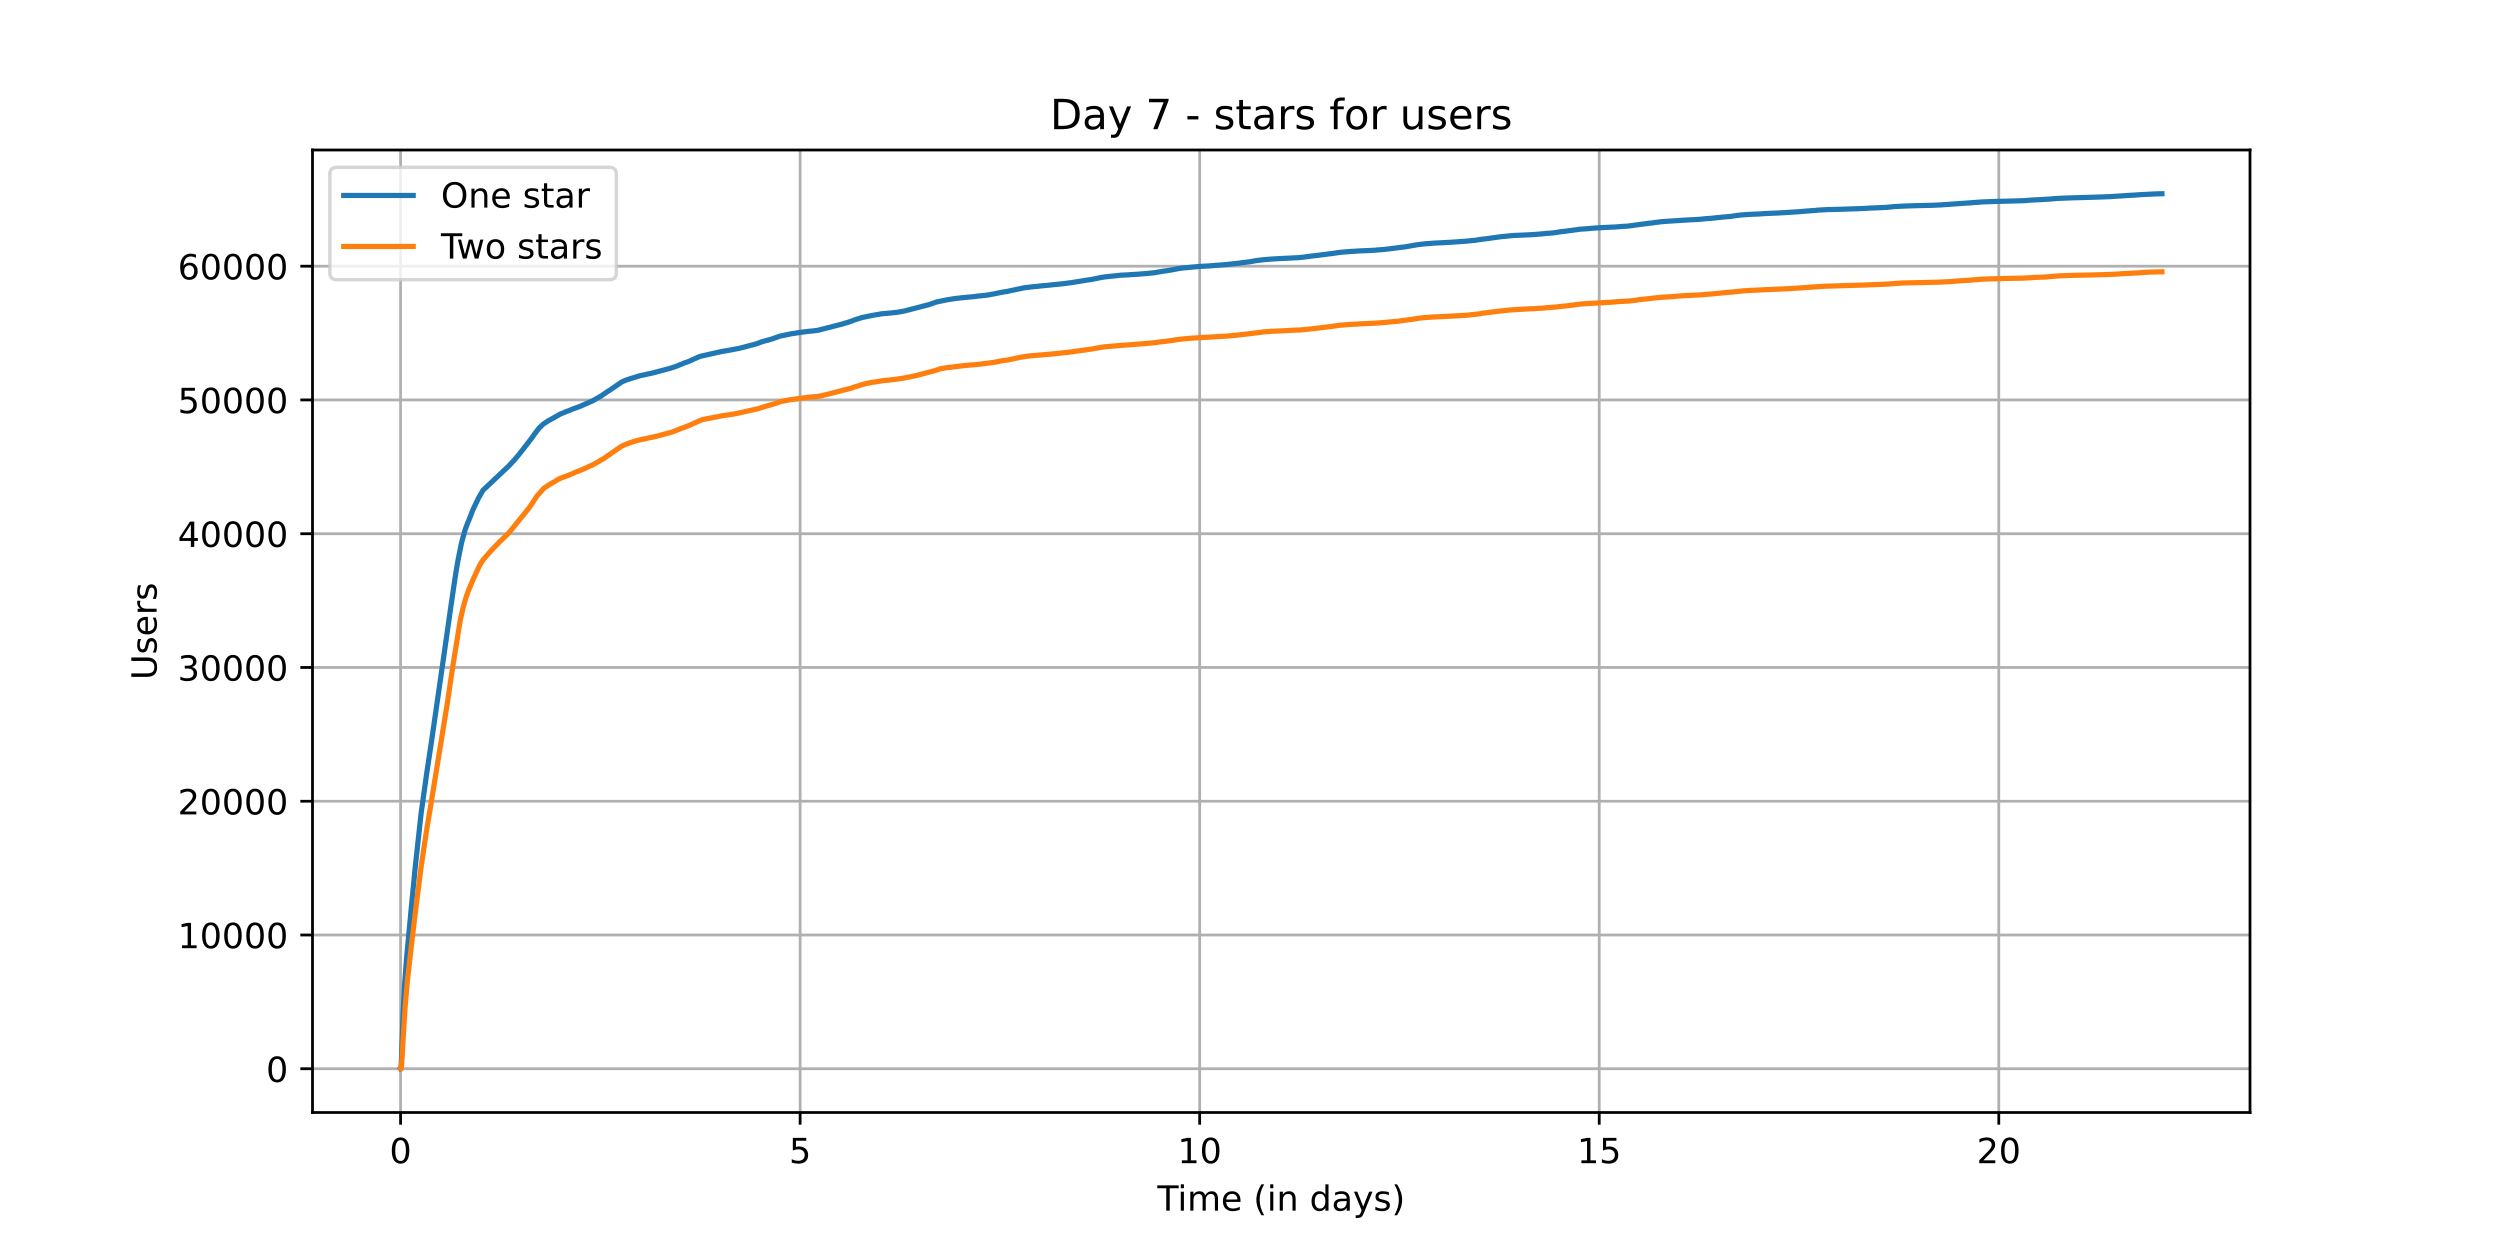 <?xml version="1.0" encoding="utf-8" standalone="no"?>
<!DOCTYPE svg PUBLIC "-//W3C//DTD SVG 1.1//EN"
  "http://www.w3.org/Graphics/SVG/1.1/DTD/svg11.dtd">
<!-- Created with matplotlib (https://matplotlib.org/) -->
<svg height="360pt" version="1.1" viewBox="0 0 720 360" width="720pt" xmlns="http://www.w3.org/2000/svg" xmlns:xlink="http://www.w3.org/1999/xlink">
 <defs>
  <style type="text/css">*{stroke-linecap:butt;stroke-linejoin:round;}</style>
 </defs>
 <g id="figure_1">
  <g id="patch_1">
   <path d="M 0 360 
L 720 360 
L 720 0 
L 0 0 
z
" style="fill:#ffffff;"/>
  </g>
  <g id="axes_1">
   <g id="patch_2">
    <path d="M 90 320.4 
L 648 320.4 
L 648 43.2 
L 90 43.2 
z
" style="fill:#ffffff;"/>
   </g>
   <g id="matplotlib.axis_1">
    <g id="xtick_1">
     <g id="line2d_1">
      <path clip-path="url(#p47fe5b841e)" d="M 115.364 320.4 
L 115.364 43.2 
" style="fill:none;stroke:#b0b0b0;stroke-linecap:square;stroke-width:0.8;"/>
     </g>
     <g id="line2d_2">
      <defs>
       <path d="M 0 0 
L 0 3.5 
" id="maf4587caef" style="stroke:#000000;stroke-width:0.8;"/>
      </defs>
      <g>
       <use style="stroke:#000000;stroke-width:0.8;" x="115.364" xlink:href="#maf4587caef" y="320.4"/>
      </g>
     </g>
     <g id="text_1">
      <!-- 0 -->
      <g transform="translate(112.182 334.998)scale(0.1 -0.1)">
       <defs>
        <path d="M 31.781 66.406 
Q 24.172 66.406 20.328 58.906 
Q 16.5 51.422 16.5 36.375 
Q 16.5 21.391 20.328 13.891 
Q 24.172 6.391 31.781 6.391 
Q 39.453 6.391 43.281 13.891 
Q 47.125 21.391 47.125 36.375 
Q 47.125 51.422 43.281 58.906 
Q 39.453 66.406 31.781 66.406 
z
M 31.781 74.219 
Q 44.047 74.219 50.516 64.516 
Q 56.984 54.828 56.984 36.375 
Q 56.984 17.969 50.516 8.266 
Q 44.047 -1.422 31.781 -1.422 
Q 19.531 -1.422 13.062 8.266 
Q 6.594 17.969 6.594 36.375 
Q 6.594 54.828 13.062 64.516 
Q 19.531 74.219 31.781 74.219 
z
" id="DejaVuSans-48"/>
       </defs>
       <use xlink:href="#DejaVuSans-48"/>
      </g>
     </g>
    </g>
    <g id="xtick_2">
     <g id="line2d_3">
      <path clip-path="url(#p47fe5b841e)" d="M 230.435 320.4 
L 230.435 43.2 
" style="fill:none;stroke:#b0b0b0;stroke-linecap:square;stroke-width:0.8;"/>
     </g>
     <g id="line2d_4">
      <g>
       <use style="stroke:#000000;stroke-width:0.8;" x="230.435" xlink:href="#maf4587caef" y="320.4"/>
      </g>
     </g>
     <g id="text_2">
      <!-- 5 -->
      <g transform="translate(227.254 334.998)scale(0.1 -0.1)">
       <defs>
        <path d="M 10.797 72.906 
L 49.516 72.906 
L 49.516 64.594 
L 19.828 64.594 
L 19.828 46.734 
Q 21.969 47.469 24.109 47.828 
Q 26.266 48.188 28.422 48.188 
Q 40.625 48.188 47.75 41.5 
Q 54.891 34.812 54.891 23.391 
Q 54.891 11.625 47.562 5.094 
Q 40.234 -1.422 26.906 -1.422 
Q 22.312 -1.422 17.547 -0.641 
Q 12.797 0.141 7.719 1.703 
L 7.719 11.625 
Q 12.109 9.234 16.797 8.062 
Q 21.484 6.891 26.703 6.891 
Q 35.156 6.891 40.078 11.328 
Q 45.016 15.766 45.016 23.391 
Q 45.016 31 40.078 35.438 
Q 35.156 39.891 26.703 39.891 
Q 22.75 39.891 18.812 39.016 
Q 14.891 38.141 10.797 36.281 
z
" id="DejaVuSans-53"/>
       </defs>
       <use xlink:href="#DejaVuSans-53"/>
      </g>
     </g>
    </g>
    <g id="xtick_3">
     <g id="line2d_5">
      <path clip-path="url(#p47fe5b841e)" d="M 345.506 320.4 
L 345.506 43.2 
" style="fill:none;stroke:#b0b0b0;stroke-linecap:square;stroke-width:0.8;"/>
     </g>
     <g id="line2d_6">
      <g>
       <use style="stroke:#000000;stroke-width:0.8;" x="345.506" xlink:href="#maf4587caef" y="320.4"/>
      </g>
     </g>
     <g id="text_3">
      <!-- 10 -->
      <g transform="translate(339.144 334.998)scale(0.1 -0.1)">
       <defs>
        <path d="M 12.406 8.297 
L 28.516 8.297 
L 28.516 63.922 
L 10.984 60.406 
L 10.984 69.391 
L 28.422 72.906 
L 38.281 72.906 
L 38.281 8.297 
L 54.391 8.297 
L 54.391 0 
L 12.406 0 
z
" id="DejaVuSans-49"/>
       </defs>
       <use xlink:href="#DejaVuSans-49"/>
       <use x="63.623" xlink:href="#DejaVuSans-48"/>
      </g>
     </g>
    </g>
    <g id="xtick_4">
     <g id="line2d_7">
      <path clip-path="url(#p47fe5b841e)" d="M 460.578 320.4 
L 460.578 43.2 
" style="fill:none;stroke:#b0b0b0;stroke-linecap:square;stroke-width:0.8;"/>
     </g>
     <g id="line2d_8">
      <g>
       <use style="stroke:#000000;stroke-width:0.8;" x="460.578" xlink:href="#maf4587caef" y="320.4"/>
      </g>
     </g>
     <g id="text_4">
      <!-- 15 -->
      <g transform="translate(454.215 334.998)scale(0.1 -0.1)">
       <use xlink:href="#DejaVuSans-49"/>
       <use x="63.623" xlink:href="#DejaVuSans-53"/>
      </g>
     </g>
    </g>
    <g id="xtick_5">
     <g id="line2d_9">
      <path clip-path="url(#p47fe5b841e)" d="M 575.649 320.4 
L 575.649 43.2 
" style="fill:none;stroke:#b0b0b0;stroke-linecap:square;stroke-width:0.8;"/>
     </g>
     <g id="line2d_10">
      <g>
       <use style="stroke:#000000;stroke-width:0.8;" x="575.649" xlink:href="#maf4587caef" y="320.4"/>
      </g>
     </g>
     <g id="text_5">
      <!-- 20 -->
      <g transform="translate(569.286 334.998)scale(0.1 -0.1)">
       <defs>
        <path d="M 19.188 8.297 
L 53.609 8.297 
L 53.609 0 
L 7.328 0 
L 7.328 8.297 
Q 12.938 14.109 22.625 23.891 
Q 32.328 33.688 34.812 36.531 
Q 39.547 41.844 41.422 45.531 
Q 43.312 49.219 43.312 52.781 
Q 43.312 58.594 39.234 62.25 
Q 35.156 65.922 28.609 65.922 
Q 23.969 65.922 18.812 64.312 
Q 13.672 62.703 7.812 59.422 
L 7.812 69.391 
Q 13.766 71.781 18.938 73 
Q 24.125 74.219 28.422 74.219 
Q 39.75 74.219 46.484 68.547 
Q 53.219 62.891 53.219 53.422 
Q 53.219 48.922 51.531 44.891 
Q 49.859 40.875 45.406 35.406 
Q 44.188 33.984 37.641 27.219 
Q 31.109 20.453 19.188 8.297 
z
" id="DejaVuSans-50"/>
       </defs>
       <use xlink:href="#DejaVuSans-50"/>
       <use x="63.623" xlink:href="#DejaVuSans-48"/>
      </g>
     </g>
    </g>
    <g id="text_6">
     <!-- Time (in days) -->
     <g transform="translate(333.327 348.677)scale(0.1 -0.1)">
      <defs>
       <path d="M -0.297 72.906 
L 61.375 72.906 
L 61.375 64.594 
L 35.5 64.594 
L 35.5 0 
L 25.594 0 
L 25.594 64.594 
L -0.297 64.594 
z
" id="DejaVuSans-84"/>
       <path d="M 9.422 54.688 
L 18.406 54.688 
L 18.406 0 
L 9.422 0 
z
M 9.422 75.984 
L 18.406 75.984 
L 18.406 64.594 
L 9.422 64.594 
z
" id="DejaVuSans-105"/>
       <path d="M 52 44.188 
Q 55.375 50.25 60.062 53.125 
Q 64.75 56 71.094 56 
Q 79.641 56 84.281 50.016 
Q 88.922 44.047 88.922 33.016 
L 88.922 0 
L 79.891 0 
L 79.891 32.719 
Q 79.891 40.578 77.094 44.375 
Q 74.312 48.188 68.609 48.188 
Q 61.625 48.188 57.562 43.547 
Q 53.516 38.922 53.516 30.906 
L 53.516 0 
L 44.484 0 
L 44.484 32.719 
Q 44.484 40.625 41.703 44.406 
Q 38.922 48.188 33.109 48.188 
Q 26.219 48.188 22.156 43.531 
Q 18.109 38.875 18.109 30.906 
L 18.109 0 
L 9.078 0 
L 9.078 54.688 
L 18.109 54.688 
L 18.109 46.188 
Q 21.188 51.219 25.484 53.609 
Q 29.781 56 35.688 56 
Q 41.656 56 45.828 52.969 
Q 50 49.953 52 44.188 
z
" id="DejaVuSans-109"/>
       <path d="M 56.203 29.594 
L 56.203 25.203 
L 14.891 25.203 
Q 15.484 15.922 20.484 11.062 
Q 25.484 6.203 34.422 6.203 
Q 39.594 6.203 44.453 7.469 
Q 49.312 8.734 54.109 11.281 
L 54.109 2.781 
Q 49.266 0.734 44.188 -0.344 
Q 39.109 -1.422 33.891 -1.422 
Q 20.797 -1.422 13.156 6.188 
Q 5.516 13.812 5.516 26.812 
Q 5.516 40.234 12.766 48.109 
Q 20.016 56 32.328 56 
Q 43.359 56 49.781 48.891 
Q 56.203 41.797 56.203 29.594 
z
M 47.219 32.234 
Q 47.125 39.594 43.094 43.984 
Q 39.062 48.391 32.422 48.391 
Q 24.906 48.391 20.391 44.141 
Q 15.875 39.891 15.188 32.172 
z
" id="DejaVuSans-101"/>
       <path id="DejaVuSans-32"/>
       <path d="M 31 75.875 
Q 24.469 64.656 21.281 53.656 
Q 18.109 42.672 18.109 31.391 
Q 18.109 20.125 21.312 9.062 
Q 24.516 -2 31 -13.188 
L 23.188 -13.188 
Q 15.875 -1.703 12.234 9.375 
Q 8.594 20.453 8.594 31.391 
Q 8.594 42.281 12.203 53.312 
Q 15.828 64.359 23.188 75.875 
z
" id="DejaVuSans-40"/>
       <path d="M 54.891 33.016 
L 54.891 0 
L 45.906 0 
L 45.906 32.719 
Q 45.906 40.484 42.875 44.328 
Q 39.844 48.188 33.797 48.188 
Q 26.516 48.188 22.312 43.547 
Q 18.109 38.922 18.109 30.906 
L 18.109 0 
L 9.078 0 
L 9.078 54.688 
L 18.109 54.688 
L 18.109 46.188 
Q 21.344 51.125 25.703 53.562 
Q 30.078 56 35.797 56 
Q 45.219 56 50.047 50.172 
Q 54.891 44.344 54.891 33.016 
z
" id="DejaVuSans-110"/>
       <path d="M 45.406 46.391 
L 45.406 75.984 
L 54.391 75.984 
L 54.391 0 
L 45.406 0 
L 45.406 8.203 
Q 42.578 3.328 38.25 0.953 
Q 33.938 -1.422 27.875 -1.422 
Q 17.969 -1.422 11.734 6.484 
Q 5.516 14.406 5.516 27.297 
Q 5.516 40.188 11.734 48.094 
Q 17.969 56 27.875 56 
Q 33.938 56 38.25 53.625 
Q 42.578 51.266 45.406 46.391 
z
M 14.797 27.297 
Q 14.797 17.391 18.875 11.75 
Q 22.953 6.109 30.078 6.109 
Q 37.203 6.109 41.297 11.75 
Q 45.406 17.391 45.406 27.297 
Q 45.406 37.203 41.297 42.844 
Q 37.203 48.484 30.078 48.484 
Q 22.953 48.484 18.875 42.844 
Q 14.797 37.203 14.797 27.297 
z
" id="DejaVuSans-100"/>
       <path d="M 34.281 27.484 
Q 23.391 27.484 19.188 25 
Q 14.984 22.516 14.984 16.5 
Q 14.984 11.719 18.141 8.906 
Q 21.297 6.109 26.703 6.109 
Q 34.188 6.109 38.703 11.406 
Q 43.219 16.703 43.219 25.484 
L 43.219 27.484 
z
M 52.203 31.203 
L 52.203 0 
L 43.219 0 
L 43.219 8.297 
Q 40.141 3.328 35.547 0.953 
Q 30.953 -1.422 24.312 -1.422 
Q 15.922 -1.422 10.953 3.297 
Q 6 8.016 6 15.922 
Q 6 25.141 12.172 29.828 
Q 18.359 34.516 30.609 34.516 
L 43.219 34.516 
L 43.219 35.406 
Q 43.219 41.609 39.141 45 
Q 35.062 48.391 27.688 48.391 
Q 23 48.391 18.547 47.266 
Q 14.109 46.141 10.016 43.891 
L 10.016 52.203 
Q 14.938 54.109 19.578 55.047 
Q 24.219 56 28.609 56 
Q 40.484 56 46.344 49.844 
Q 52.203 43.703 52.203 31.203 
z
" id="DejaVuSans-97"/>
       <path d="M 32.172 -5.078 
Q 28.375 -14.844 24.75 -17.812 
Q 21.141 -20.797 15.094 -20.797 
L 7.906 -20.797 
L 7.906 -13.281 
L 13.188 -13.281 
Q 16.891 -13.281 18.938 -11.516 
Q 21 -9.766 23.484 -3.219 
L 25.094 0.875 
L 2.984 54.688 
L 12.5 54.688 
L 29.594 11.922 
L 46.688 54.688 
L 56.203 54.688 
z
" id="DejaVuSans-121"/>
       <path d="M 44.281 53.078 
L 44.281 44.578 
Q 40.484 46.531 36.375 47.5 
Q 32.281 48.484 27.875 48.484 
Q 21.188 48.484 17.844 46.438 
Q 14.5 44.391 14.5 40.281 
Q 14.5 37.156 16.891 35.375 
Q 19.281 33.594 26.516 31.984 
L 29.594 31.297 
Q 39.156 29.25 43.188 25.516 
Q 47.219 21.781 47.219 15.094 
Q 47.219 7.469 41.188 3.016 
Q 35.156 -1.422 24.609 -1.422 
Q 20.219 -1.422 15.453 -0.562 
Q 10.688 0.297 5.422 2 
L 5.422 11.281 
Q 10.406 8.688 15.234 7.391 
Q 20.062 6.109 24.812 6.109 
Q 31.156 6.109 34.562 8.281 
Q 37.984 10.453 37.984 14.406 
Q 37.984 18.062 35.516 20.016 
Q 33.062 21.969 24.703 23.781 
L 21.578 24.516 
Q 13.234 26.266 9.516 29.906 
Q 5.812 33.547 5.812 39.891 
Q 5.812 47.609 11.281 51.797 
Q 16.75 56 26.812 56 
Q 31.781 56 36.172 55.266 
Q 40.578 54.547 44.281 53.078 
z
" id="DejaVuSans-115"/>
       <path d="M 8.016 75.875 
L 15.828 75.875 
Q 23.141 64.359 26.781 53.312 
Q 30.422 42.281 30.422 31.391 
Q 30.422 20.453 26.781 9.375 
Q 23.141 -1.703 15.828 -13.188 
L 8.016 -13.188 
Q 14.5 -2 17.703 9.062 
Q 20.906 20.125 20.906 31.391 
Q 20.906 42.672 17.703 53.656 
Q 14.5 64.656 8.016 75.875 
z
" id="DejaVuSans-41"/>
      </defs>
      <use xlink:href="#DejaVuSans-84"/>
      <use x="57.959" xlink:href="#DejaVuSans-105"/>
      <use x="85.742" xlink:href="#DejaVuSans-109"/>
      <use x="183.154" xlink:href="#DejaVuSans-101"/>
      <use x="244.678" xlink:href="#DejaVuSans-32"/>
      <use x="276.465" xlink:href="#DejaVuSans-40"/>
      <use x="315.479" xlink:href="#DejaVuSans-105"/>
      <use x="343.262" xlink:href="#DejaVuSans-110"/>
      <use x="406.641" xlink:href="#DejaVuSans-32"/>
      <use x="438.428" xlink:href="#DejaVuSans-100"/>
      <use x="501.904" xlink:href="#DejaVuSans-97"/>
      <use x="563.184" xlink:href="#DejaVuSans-121"/>
      <use x="622.363" xlink:href="#DejaVuSans-115"/>
      <use x="674.463" xlink:href="#DejaVuSans-41"/>
     </g>
    </g>
   </g>
   <g id="matplotlib.axis_2">
    <g id="ytick_1">
     <g id="line2d_11">
      <path clip-path="url(#p47fe5b841e)" d="M 90 307.8 
L 648 307.8 
" style="fill:none;stroke:#b0b0b0;stroke-linecap:square;stroke-width:0.8;"/>
     </g>
     <g id="line2d_12">
      <defs>
       <path d="M 0 0 
L -3.5 0 
" id="m45798691d4" style="stroke:#000000;stroke-width:0.8;"/>
      </defs>
      <g>
       <use style="stroke:#000000;stroke-width:0.8;" x="90" xlink:href="#m45798691d4" y="307.8"/>
      </g>
     </g>
     <g id="text_7">
      <!-- 0 -->
      <g transform="translate(76.638 311.599)scale(0.1 -0.1)">
       <use xlink:href="#DejaVuSans-48"/>
      </g>
     </g>
    </g>
    <g id="ytick_2">
     <g id="line2d_13">
      <path clip-path="url(#p47fe5b841e)" d="M 90 269.277 
L 648 269.277 
" style="fill:none;stroke:#b0b0b0;stroke-linecap:square;stroke-width:0.8;"/>
     </g>
     <g id="line2d_14">
      <g>
       <use style="stroke:#000000;stroke-width:0.8;" x="90" xlink:href="#m45798691d4" y="269.277"/>
      </g>
     </g>
     <g id="text_8">
      <!-- 10000 -->
      <g transform="translate(51.188 273.077)scale(0.1 -0.1)">
       <use xlink:href="#DejaVuSans-49"/>
       <use x="63.623" xlink:href="#DejaVuSans-48"/>
       <use x="127.246" xlink:href="#DejaVuSans-48"/>
       <use x="190.869" xlink:href="#DejaVuSans-48"/>
       <use x="254.492" xlink:href="#DejaVuSans-48"/>
      </g>
     </g>
    </g>
    <g id="ytick_3">
     <g id="line2d_15">
      <path clip-path="url(#p47fe5b841e)" d="M 90 230.755 
L 648 230.755 
" style="fill:none;stroke:#b0b0b0;stroke-linecap:square;stroke-width:0.8;"/>
     </g>
     <g id="line2d_16">
      <g>
       <use style="stroke:#000000;stroke-width:0.8;" x="90" xlink:href="#m45798691d4" y="230.755"/>
      </g>
     </g>
     <g id="text_9">
      <!-- 20000 -->
      <g transform="translate(51.188 234.554)scale(0.1 -0.1)">
       <use xlink:href="#DejaVuSans-50"/>
       <use x="63.623" xlink:href="#DejaVuSans-48"/>
       <use x="127.246" xlink:href="#DejaVuSans-48"/>
       <use x="190.869" xlink:href="#DejaVuSans-48"/>
       <use x="254.492" xlink:href="#DejaVuSans-48"/>
      </g>
     </g>
    </g>
    <g id="ytick_4">
     <g id="line2d_17">
      <path clip-path="url(#p47fe5b841e)" d="M 90 192.232 
L 648 192.232 
" style="fill:none;stroke:#b0b0b0;stroke-linecap:square;stroke-width:0.8;"/>
     </g>
     <g id="line2d_18">
      <g>
       <use style="stroke:#000000;stroke-width:0.8;" x="90" xlink:href="#m45798691d4" y="192.232"/>
      </g>
     </g>
     <g id="text_10">
      <!-- 30000 -->
      <g transform="translate(51.188 196.031)scale(0.1 -0.1)">
       <defs>
        <path d="M 40.578 39.312 
Q 47.656 37.797 51.625 33 
Q 55.609 28.219 55.609 21.188 
Q 55.609 10.406 48.188 4.484 
Q 40.766 -1.422 27.094 -1.422 
Q 22.516 -1.422 17.656 -0.516 
Q 12.797 0.391 7.625 2.203 
L 7.625 11.719 
Q 11.719 9.328 16.594 8.109 
Q 21.484 6.891 26.812 6.891 
Q 36.078 6.891 40.938 10.547 
Q 45.797 14.203 45.797 21.188 
Q 45.797 27.641 41.281 31.266 
Q 36.766 34.906 28.719 34.906 
L 20.219 34.906 
L 20.219 43.016 
L 29.109 43.016 
Q 36.375 43.016 40.234 45.922 
Q 44.094 48.828 44.094 54.297 
Q 44.094 59.906 40.109 62.906 
Q 36.141 65.922 28.719 65.922 
Q 24.656 65.922 20.016 65.031 
Q 15.375 64.156 9.812 62.312 
L 9.812 71.094 
Q 15.438 72.656 20.344 73.438 
Q 25.25 74.219 29.594 74.219 
Q 40.828 74.219 47.359 69.109 
Q 53.906 64.016 53.906 55.328 
Q 53.906 49.266 50.438 45.094 
Q 46.969 40.922 40.578 39.312 
z
" id="DejaVuSans-51"/>
       </defs>
       <use xlink:href="#DejaVuSans-51"/>
       <use x="63.623" xlink:href="#DejaVuSans-48"/>
       <use x="127.246" xlink:href="#DejaVuSans-48"/>
       <use x="190.869" xlink:href="#DejaVuSans-48"/>
       <use x="254.492" xlink:href="#DejaVuSans-48"/>
      </g>
     </g>
    </g>
    <g id="ytick_5">
     <g id="line2d_19">
      <path clip-path="url(#p47fe5b841e)" d="M 90 153.709 
L 648 153.709 
" style="fill:none;stroke:#b0b0b0;stroke-linecap:square;stroke-width:0.8;"/>
     </g>
     <g id="line2d_20">
      <g>
       <use style="stroke:#000000;stroke-width:0.8;" x="90" xlink:href="#m45798691d4" y="153.709"/>
      </g>
     </g>
     <g id="text_11">
      <!-- 40000 -->
      <g transform="translate(51.188 157.508)scale(0.1 -0.1)">
       <defs>
        <path d="M 37.797 64.312 
L 12.891 25.391 
L 37.797 25.391 
z
M 35.203 72.906 
L 47.609 72.906 
L 47.609 25.391 
L 58.016 25.391 
L 58.016 17.188 
L 47.609 17.188 
L 47.609 0 
L 37.797 0 
L 37.797 17.188 
L 4.891 17.188 
L 4.891 26.703 
z
" id="DejaVuSans-52"/>
       </defs>
       <use xlink:href="#DejaVuSans-52"/>
       <use x="63.623" xlink:href="#DejaVuSans-48"/>
       <use x="127.246" xlink:href="#DejaVuSans-48"/>
       <use x="190.869" xlink:href="#DejaVuSans-48"/>
       <use x="254.492" xlink:href="#DejaVuSans-48"/>
      </g>
     </g>
    </g>
    <g id="ytick_6">
     <g id="line2d_21">
      <path clip-path="url(#p47fe5b841e)" d="M 90 115.187 
L 648 115.187 
" style="fill:none;stroke:#b0b0b0;stroke-linecap:square;stroke-width:0.8;"/>
     </g>
     <g id="line2d_22">
      <g>
       <use style="stroke:#000000;stroke-width:0.8;" x="90" xlink:href="#m45798691d4" y="115.187"/>
      </g>
     </g>
     <g id="text_12">
      <!-- 50000 -->
      <g transform="translate(51.188 118.986)scale(0.1 -0.1)">
       <use xlink:href="#DejaVuSans-53"/>
       <use x="63.623" xlink:href="#DejaVuSans-48"/>
       <use x="127.246" xlink:href="#DejaVuSans-48"/>
       <use x="190.869" xlink:href="#DejaVuSans-48"/>
       <use x="254.492" xlink:href="#DejaVuSans-48"/>
      </g>
     </g>
    </g>
    <g id="ytick_7">
     <g id="line2d_23">
      <path clip-path="url(#p47fe5b841e)" d="M 90 76.664 
L 648 76.664 
" style="fill:none;stroke:#b0b0b0;stroke-linecap:square;stroke-width:0.8;"/>
     </g>
     <g id="line2d_24">
      <g>
       <use style="stroke:#000000;stroke-width:0.8;" x="90" xlink:href="#m45798691d4" y="76.664"/>
      </g>
     </g>
     <g id="text_13">
      <!-- 60000 -->
      <g transform="translate(51.188 80.463)scale(0.1 -0.1)">
       <defs>
        <path d="M 33.016 40.375 
Q 26.375 40.375 22.484 35.828 
Q 18.609 31.297 18.609 23.391 
Q 18.609 15.531 22.484 10.953 
Q 26.375 6.391 33.016 6.391 
Q 39.656 6.391 43.531 10.953 
Q 47.406 15.531 47.406 23.391 
Q 47.406 31.297 43.531 35.828 
Q 39.656 40.375 33.016 40.375 
z
M 52.594 71.297 
L 52.594 62.312 
Q 48.875 64.062 45.094 64.984 
Q 41.312 65.922 37.594 65.922 
Q 27.828 65.922 22.672 59.328 
Q 17.531 52.734 16.797 39.406 
Q 19.672 43.656 24.016 45.922 
Q 28.375 48.188 33.594 48.188 
Q 44.578 48.188 50.953 41.516 
Q 57.328 34.859 57.328 23.391 
Q 57.328 12.156 50.688 5.359 
Q 44.047 -1.422 33.016 -1.422 
Q 20.359 -1.422 13.672 8.266 
Q 6.984 17.969 6.984 36.375 
Q 6.984 53.656 15.188 63.938 
Q 23.391 74.219 37.203 74.219 
Q 40.922 74.219 44.703 73.484 
Q 48.484 72.75 52.594 71.297 
z
" id="DejaVuSans-54"/>
       </defs>
       <use xlink:href="#DejaVuSans-54"/>
       <use x="63.623" xlink:href="#DejaVuSans-48"/>
       <use x="127.246" xlink:href="#DejaVuSans-48"/>
       <use x="190.869" xlink:href="#DejaVuSans-48"/>
       <use x="254.492" xlink:href="#DejaVuSans-48"/>
      </g>
     </g>
    </g>
    <g id="text_14">
     <!-- Users -->
     <g transform="translate(45.108 195.801)rotate(-90)scale(0.1 -0.1)">
      <defs>
       <path d="M 8.688 72.906 
L 18.609 72.906 
L 18.609 28.609 
Q 18.609 16.891 22.844 11.734 
Q 27.094 6.594 36.625 6.594 
Q 46.094 6.594 50.344 11.734 
Q 54.594 16.891 54.594 28.609 
L 54.594 72.906 
L 64.5 72.906 
L 64.5 27.391 
Q 64.5 13.141 57.438 5.859 
Q 50.391 -1.422 36.625 -1.422 
Q 22.797 -1.422 15.734 5.859 
Q 8.688 13.141 8.688 27.391 
z
" id="DejaVuSans-85"/>
       <path d="M 41.109 46.297 
Q 39.594 47.172 37.812 47.578 
Q 36.031 48 33.891 48 
Q 26.266 48 22.188 43.047 
Q 18.109 38.094 18.109 28.812 
L 18.109 0 
L 9.078 0 
L 9.078 54.688 
L 18.109 54.688 
L 18.109 46.188 
Q 20.953 51.172 25.484 53.578 
Q 30.031 56 36.531 56 
Q 37.453 56 38.578 55.875 
Q 39.703 55.766 41.062 55.516 
z
" id="DejaVuSans-114"/>
      </defs>
      <use xlink:href="#DejaVuSans-85"/>
      <use x="73.193" xlink:href="#DejaVuSans-115"/>
      <use x="125.293" xlink:href="#DejaVuSans-101"/>
      <use x="186.816" xlink:href="#DejaVuSans-114"/>
      <use x="227.93" xlink:href="#DejaVuSans-115"/>
     </g>
    </g>
   </g>
   <g id="line2d_25">
    <path clip-path="url(#p47fe5b841e)" d="M 115.364 307.8 
L 115.454 307.738 
L 115.517 307.211 
L 115.691 303.362 
L 116.119 291.281 
L 116.531 283.508 
L 117.037 276.612 
L 118.368 262.366 
L 119.651 249.145 
L 121.282 234.237 
L 123.04 221.683 
L 123.183 220.781 
L 124.339 213.1 
L 128.03 187.451 
L 128.442 184.57 
L 129.852 174.666 
L 129.932 174.119 
L 130.581 169.681 
L 131.31 164.823 
L 131.864 161.568 
L 132.91 156.375 
L 133.94 152.619 
L 134.748 150.427 
L 135.033 149.822 
L 136.063 147.164 
L 136.269 146.679 
L 136.696 145.766 
L 137.568 143.955 
L 137.726 143.605 
L 138.027 143.065 
L 139.072 141.243 
L 139.294 141.016 
L 145.985 134.71 
L 146.096 134.602 
L 146.429 134.317 
L 147.775 132.838 
L 147.949 132.684 
L 148.25 132.333 
L 148.963 131.493 
L 149.597 130.738 
L 149.993 130.195 
L 150.088 130.103 
L 150.453 129.633 
L 150.722 129.301 
L 150.944 129.012 
L 152.623 126.824 
L 152.909 126.47 
L 153.621 125.461 
L 153.986 124.952 
L 155.316 123.219 
L 155.919 122.648 
L 156.505 122.101 
L 158.152 121.027 
L 158.644 120.795 
L 159.468 120.325 
L 160.925 119.497 
L 161.21 119.32 
L 163.126 118.515 
L 163.459 118.407 
L 164.805 117.864 
L 165.043 117.756 
L 165.281 117.675 
L 166.183 117.352 
L 166.468 117.244 
L 167.308 116.924 
L 170.271 115.614 
L 170.509 115.518 
L 170.778 115.364 
L 172.521 114.389 
L 172.901 114.162 
L 173.234 113.981 
L 173.629 113.676 
L 173.788 113.569 
L 174.263 113.257 
L 174.754 112.91 
L 175.008 112.733 
L 175.372 112.536 
L 178.937 110.094 
L 179.302 109.897 
L 179.571 109.778 
L 180.157 109.528 
L 180.363 109.447 
L 181.631 109.034 
L 181.964 108.927 
L 182.613 108.73 
L 184.244 108.229 
L 184.529 108.16 
L 184.973 108.06 
L 185.56 107.952 
L 186.05 107.833 
L 186.495 107.725 
L 186.892 107.652 
L 187.463 107.544 
L 192.096 106.319 
L 192.397 106.234 
L 192.841 106.126 
L 194.174 105.687 
L 194.982 105.413 
L 195.584 105.155 
L 196.028 104.963 
L 196.361 104.859 
L 196.677 104.697 
L 196.931 104.589 
L 198.151 104.184 
L 198.452 104.042 
L 198.944 103.819 
L 199.165 103.711 
L 201.591 102.644 
L 207.866 101.218 
L 208.547 101.11 
L 209.973 100.875 
L 212.206 100.448 
L 212.761 100.348 
L 213.014 100.298 
L 217.96 98.992 
L 219.226 98.491 
L 222.014 97.705 
L 222.22 97.655 
L 222.553 97.547 
L 222.933 97.401 
L 224.042 97.027 
L 224.359 96.865 
L 227.861 96.133 
L 228.606 96.025 
L 228.97 95.971 
L 229.603 95.864 
L 230.807 95.686 
L 231.631 95.579 
L 232.644 95.444 
L 233.895 95.336 
L 234.814 95.228 
L 235.576 95.12 
L 242.593 93.317 
L 243.353 93.067 
L 243.812 92.959 
L 245.032 92.554 
L 246.235 92.085 
L 247.819 91.599 
L 248.088 91.484 
L 251.288 90.825 
L 251.953 90.717 
L 253.617 90.42 
L 254.552 90.312 
L 255.28 90.251 
L 256.579 90.143 
L 257.466 90.039 
L 258.448 89.931 
L 260.048 89.65 
L 260.571 89.542 
L 267.556 87.724 
L 267.762 87.647 
L 268.57 87.373 
L 269.599 87.015 
L 269.821 86.949 
L 272.989 86.298 
L 273.733 86.198 
L 274.002 86.137 
L 275.206 85.959 
L 276.172 85.855 
L 276.505 85.813 
L 277.344 85.724 
L 278.421 85.62 
L 278.738 85.582 
L 280.021 85.474 
L 280.844 85.389 
L 281.51 85.281 
L 282.286 85.208 
L 283.316 85.1 
L 284.171 85.004 
L 284.838 84.896 
L 286.501 84.6 
L 286.929 84.492 
L 289.194 84.056 
L 290.034 83.949 
L 290.541 83.825 
L 294.565 82.966 
L 295.167 82.858 
L 296.006 82.766 
L 296.799 82.658 
L 297.132 82.616 
L 297.844 82.554 
L 299 82.446 
L 299.365 82.392 
L 300.331 82.284 
L 301.012 82.23 
L 302.25 82.123 
L 303.218 82.003 
L 304.406 81.895 
L 305.277 81.799 
L 306.307 81.695 
L 306.655 81.645 
L 307.653 81.514 
L 308.54 81.406 
L 309.981 81.163 
L 310.71 81.055 
L 311.042 81.009 
L 311.628 80.901 
L 313.054 80.663 
L 313.989 80.555 
L 316.54 80.042 
L 316.999 79.934 
L 318.219 79.75 
L 319.186 79.646 
L 319.519 79.603 
L 320.596 79.495 
L 321.325 79.43 
L 322.212 79.326 
L 322.576 79.268 
L 324.809 79.16 
L 325.506 79.102 
L 327.422 78.995 
L 328.103 78.941 
L 329.37 78.833 
L 330.02 78.79 
L 331.034 78.682 
L 331.794 78.613 
L 332.792 78.505 
L 333.236 78.405 
L 333.869 78.297 
L 335.296 78.058 
L 336.119 77.951 
L 337.625 77.7 
L 338.1 77.596 
L 338.449 77.546 
L 338.909 77.438 
L 339.289 77.373 
L 340.54 77.184 
L 341.839 77.076 
L 342.663 76.991 
L 343.852 76.883 
L 344.152 76.856 
L 345.261 76.752 
L 345.546 76.733 
L 347.447 76.625 
L 348.034 76.595 
L 349.524 76.487 
L 349.856 76.444 
L 351.408 76.336 
L 352.121 76.279 
L 353.357 76.171 
L 354.259 76.063 
L 355.273 75.955 
L 355.59 75.924 
L 356.398 75.84 
L 357.301 75.732 
L 357.697 75.662 
L 358.615 75.551 
L 359.534 75.443 
L 361.008 75.2 
L 361.578 75.092 
L 362.656 74.942 
L 363.544 74.838 
L 363.861 74.803 
L 364.589 74.738 
L 365.951 74.63 
L 366.252 74.603 
L 368.137 74.495 
L 368.739 74.46 
L 371.098 74.353 
L 371.732 74.314 
L 373.854 74.206 
L 374.155 74.179 
L 375.296 74.071 
L 376.421 73.913 
L 377.307 73.809 
L 377.687 73.748 
L 378.59 73.644 
L 379.556 73.536 
L 380.602 73.393 
L 381.505 73.289 
L 381.726 73.255 
L 382.456 73.151 
L 382.804 73.104 
L 383.596 73.023 
L 384.342 72.916 
L 385.673 72.708 
L 386.719 72.604 
L 387.036 72.573 
L 388.461 72.469 
L 388.683 72.434 
L 390.663 72.326 
L 391.344 72.272 
L 393.958 72.164 
L 394.496 72.145 
L 396.27 72.045 
L 396.46 72.006 
L 397.87 71.899 
L 398.551 71.849 
L 399.47 71.741 
L 400.356 71.637 
L 401.148 71.529 
L 402.036 71.429 
L 402.796 71.325 
L 403.176 71.263 
L 404.158 71.159 
L 404.475 71.12 
L 405.093 71.016 
L 405.425 70.974 
L 407.231 70.643 
L 407.912 70.535 
L 408.276 70.481 
L 409.005 70.377 
L 409.322 70.346 
L 410.177 70.238 
L 410.478 70.211 
L 412.03 70.103 
L 412.806 70.026 
L 415.15 69.919 
L 415.784 69.876 
L 417.969 69.768 
L 418.714 69.703 
L 420.424 69.595 
L 421.105 69.541 
L 422.547 69.433 
L 423.323 69.356 
L 424.241 69.248 
L 424.827 69.217 
L 425.397 69.11 
L 426.665 68.917 
L 427.504 68.809 
L 428.296 68.728 
L 429.089 68.62 
L 430.34 68.432 
L 431.116 68.328 
L 431.449 68.285 
L 432.193 68.181 
L 432.525 68.139 
L 433.777 68.031 
L 434.094 67.996 
L 435.123 67.888 
L 435.836 67.827 
L 438.227 67.719 
L 438.813 67.692 
L 441.126 67.584 
L 441.759 67.542 
L 443.122 67.434 
L 443.788 67.388 
L 444.802 67.28 
L 445.134 67.234 
L 446.765 67.126 
L 446.971 67.11 
L 447.288 67.072 
L 448.143 66.964 
L 448.555 66.883 
L 449.22 66.775 
L 449.6 66.71 
L 450.773 66.609 
L 451.026 66.559 
L 451.771 66.452 
L 452.595 66.363 
L 453.276 66.255 
L 454.227 66.136 
L 454.876 66.028 
L 455.542 65.978 
L 457.174 65.87 
L 457.982 65.785 
L 459.312 65.677 
L 459.946 65.639 
L 461.799 65.531 
L 462.369 65.504 
L 464.539 65.396 
L 465.014 65.392 
L 466.328 65.284 
L 467.041 65.223 
L 468.878 65.115 
L 469.955 64.965 
L 470.731 64.857 
L 471.745 64.722 
L 472.41 64.614 
L 472.711 64.587 
L 473.614 64.479 
L 474.343 64.371 
L 474.723 64.31 
L 475.991 64.206 
L 476.482 64.086 
L 477.512 63.982 
L 477.892 63.913 
L 479.08 63.805 
L 479.761 63.751 
L 481.425 63.643 
L 482.09 63.597 
L 483.785 63.489 
L 484.07 63.47 
L 485.875 63.362 
L 486.493 63.323 
L 488.6 63.216 
L 489.138 63.196 
L 490.263 63.088 
L 491.147 62.988 
L 492.715 62.88 
L 493.523 62.796 
L 494.489 62.688 
L 495.17 62.634 
L 496.057 62.53 
L 496.357 62.503 
L 497.086 62.441 
L 498.401 62.333 
L 499.732 62.122 
L 500.572 62.014 
L 501.491 61.906 
L 503.028 61.798 
L 503.693 61.748 
L 506.133 61.64 
L 506.655 61.625 
L 508.144 61.517 
L 508.699 61.494 
L 510.963 61.386 
L 511.439 61.382 
L 513.228 61.274 
L 513.814 61.247 
L 515.509 61.139 
L 516.142 61.101 
L 517.726 60.993 
L 518.328 60.962 
L 519.421 60.858 
L 519.706 60.835 
L 521.069 60.727 
L 521.37 60.696 
L 523.018 60.592 
L 523.398 60.527 
L 524.031 60.488 
L 526.091 60.38 
L 526.63 60.361 
L 530.732 60.253 
L 531.286 60.23 
L 534.628 60.122 
L 535.167 60.103 
L 537.464 59.995 
L 538.113 59.953 
L 540.647 59.845 
L 541.201 59.822 
L 543.356 59.718 
L 543.656 59.687 
L 544.766 59.579 
L 545.526 59.506 
L 547.396 59.398 
L 547.998 59.363 
L 551.213 59.255 
L 551.482 59.24 
L 556.17 59.132 
L 556.709 59.113 
L 559.18 59.005 
L 559.924 58.94 
L 561.587 58.832 
L 562.3 58.77 
L 563.852 58.662 
L 564.153 58.639 
L 565.737 58.535 
L 566.039 58.508 
L 567.733 58.4 
L 568.51 58.327 
L 570.03 58.219 
L 570.759 58.158 
L 573.704 58.05 
L 574.275 58.023 
L 578.694 57.915 
L 579.201 57.903 
L 582.971 57.795 
L 583.731 57.722 
L 585.188 57.614 
L 585.806 57.58 
L 588.119 57.472 
L 588.8 57.422 
L 590.606 57.314 
L 591.413 57.233 
L 592.934 57.125 
L 593.472 57.106 
L 596.134 56.998 
L 596.672 56.979 
L 600.696 56.871 
L 601.234 56.852 
L 604.751 56.744 
L 605.273 56.728 
L 607.871 56.621 
L 608.537 56.574 
L 610.184 56.466 
L 610.77 56.436 
L 612.323 56.328 
L 612.988 56.282 
L 615.017 56.174 
L 615.334 56.143 
L 616.015 56.089 
L 617.995 55.981 
L 618.518 55.966 
L 620.435 55.858 
L 620.704 55.846 
L 622.636 55.8 
L 622.636 55.8 
" style="fill:none;stroke:#1f77b4;stroke-linecap:square;stroke-width:1.5;"/>
   </g>
   <g id="line2d_26">
    <path clip-path="url(#p47fe5b841e)" d="M 115.364 307.8 
L 115.517 307.711 
L 115.596 307.318 
L 115.818 304.379 
L 116.166 297.988 
L 116.673 290.11 
L 117.291 282.884 
L 118.732 270.136 
L 118.874 269.038 
L 119.508 263.649 
L 121.266 249.742 
L 122.232 243.267 
L 122.739 239.946 
L 123.357 236.09 
L 123.737 233.887 
L 128.933 201.897 
L 130.106 193.881 
L 130.518 191.207 
L 132.577 178.518 
L 133.401 174.904 
L 133.718 173.78 
L 134.067 172.543 
L 134.178 172.154 
L 134.859 170.197 
L 135.176 169.457 
L 135.54 168.598 
L 135.714 168.155 
L 136.586 166.114 
L 136.791 165.767 
L 137.172 164.869 
L 138.074 162.974 
L 138.692 161.891 
L 139.072 161.317 
L 141.546 158.459 
L 143.656 156.279 
L 143.942 155.951 
L 144.274 155.674 
L 144.623 155.354 
L 145.209 154.788 
L 145.937 154.079 
L 146.46 153.559 
L 146.714 153.262 
L 152.386 146.259 
L 153.194 145.072 
L 153.273 144.945 
L 154.255 143.458 
L 154.318 143.351 
L 154.588 142.934 
L 154.857 142.607 
L 156.71 140.546 
L 158.438 139.429 
L 158.771 139.24 
L 159.531 138.816 
L 159.864 138.628 
L 160.371 138.285 
L 161.099 137.888 
L 161.289 137.78 
L 162.16 137.472 
L 162.414 137.368 
L 163.364 137.025 
L 163.998 136.759 
L 164.394 136.601 
L 164.679 136.493 
L 165.075 136.336 
L 165.281 136.239 
L 165.645 136.027 
L 166.658 135.677 
L 166.975 135.523 
L 168.844 134.729 
L 169.335 134.51 
L 169.636 134.313 
L 170.43 134.016 
L 170.778 133.828 
L 172.695 132.772 
L 172.869 132.633 
L 173.043 132.529 
L 173.281 132.414 
L 174.136 131.89 
L 174.39 131.709 
L 174.881 131.351 
L 175.182 131.15 
L 175.483 130.973 
L 176.196 130.426 
L 178.969 128.554 
L 179.128 128.465 
L 179.333 128.357 
L 179.603 128.238 
L 179.824 128.138 
L 180.157 128.026 
L 180.379 127.918 
L 181.472 127.506 
L 182.739 127.082 
L 183.262 126.948 
L 183.611 126.84 
L 188.91 125.672 
L 189.356 125.565 
L 189.878 125.43 
L 193.572 124.428 
L 194.871 123.924 
L 195.632 123.627 
L 195.933 123.484 
L 196.851 123.149 
L 197.089 123.068 
L 198.294 122.598 
L 198.88 122.344 
L 201.702 121.081 
L 201.956 120.98 
L 202.368 120.819 
L 204.238 120.48 
L 204.777 120.372 
L 207.058 119.925 
L 207.518 119.821 
L 207.898 119.752 
L 208.658 119.644 
L 209.83 119.474 
L 210.511 119.366 
L 211.826 119.158 
L 212.317 119.05 
L 218.561 117.656 
L 218.815 117.552 
L 219.543 117.317 
L 219.892 117.209 
L 220.573 116.997 
L 222.981 116.311 
L 223.203 116.238 
L 223.551 116.146 
L 223.757 116.038 
L 224.771 115.672 
L 227.306 115.163 
L 228.099 115.059 
L 228.447 115.006 
L 229.208 114.902 
L 229.572 114.848 
L 230.696 114.686 
L 231.741 114.578 
L 232.137 114.505 
L 233.246 114.351 
L 234.942 114.243 
L 236.194 114.054 
L 236.684 113.95 
L 237.112 113.865 
L 245.364 111.739 
L 245.713 111.554 
L 246.061 111.454 
L 246.378 111.357 
L 246.79 111.25 
L 247.977 110.845 
L 248.484 110.722 
L 248.833 110.614 
L 249.371 110.471 
L 249.91 110.364 
L 250.353 110.271 
L 250.86 110.171 
L 251.129 110.105 
L 252.143 109.998 
L 253.744 109.724 
L 254.409 109.616 
L 255.185 109.543 
L 256.326 109.435 
L 257.26 109.32 
L 258.179 109.212 
L 259.398 109.027 
L 260.095 108.919 
L 262.376 108.472 
L 262.93 108.364 
L 263.136 108.306 
L 263.707 108.199 
L 268.965 106.819 
L 269.187 106.746 
L 269.567 106.638 
L 269.805 106.554 
L 270.122 106.446 
L 270.898 106.192 
L 272.339 105.949 
L 273.163 105.845 
L 273.495 105.802 
L 274.398 105.698 
L 275.127 105.591 
L 275.444 105.556 
L 276.394 105.448 
L 277.344 105.332 
L 278.485 105.225 
L 279.308 105.136 
L 280.86 105.028 
L 281.177 104.993 
L 282.175 104.886 
L 283.221 104.747 
L 284.171 104.639 
L 285.139 104.516 
L 285.947 104.408 
L 287.737 104.088 
L 288.149 103.98 
L 288.386 103.938 
L 288.972 103.83 
L 289.289 103.795 
L 290.224 103.688 
L 294.121 102.844 
L 294.945 102.74 
L 295.341 102.671 
L 296.418 102.52 
L 297.464 102.412 
L 298.145 102.359 
L 299.397 102.251 
L 300.046 102.204 
L 301.155 102.097 
L 301.726 102.07 
L 302.853 101.962 
L 303.075 101.931 
L 303.725 101.885 
L 304.691 101.781 
L 305.024 101.734 
L 305.974 101.627 
L 306.291 101.592 
L 307.415 101.484 
L 308.366 101.368 
L 309.126 101.261 
L 309.316 101.222 
L 310.092 101.114 
L 310.393 101.083 
L 311.106 100.983 
L 311.359 100.933 
L 312.246 100.825 
L 313.323 100.675 
L 314.131 100.567 
L 315.795 100.271 
L 316.397 100.163 
L 317.934 99.897 
L 319.297 99.789 
L 319.519 99.762 
L 320.184 99.712 
L 321.293 99.604 
L 321.942 99.562 
L 323.019 99.454 
L 323.653 99.412 
L 325.379 99.304 
L 326.107 99.242 
L 327.359 99.134 
L 328.04 99.08 
L 329.592 98.972 
L 330.4 98.891 
L 331.557 98.784 
L 332.27 98.726 
L 332.966 98.622 
L 333.267 98.595 
L 333.949 98.487 
L 334.836 98.383 
L 335.913 98.275 
L 337.055 98.113 
L 337.815 98.005 
L 338.18 97.944 
L 338.861 97.836 
L 339.891 97.701 
L 340.92 97.593 
L 341.237 97.559 
L 342.553 97.451 
L 343.266 97.389 
L 344.992 97.281 
L 345.704 97.223 
L 347.859 97.116 
L 348.43 97.089 
L 350.046 96.981 
L 350.664 96.942 
L 352.723 96.834 
L 353.372 96.792 
L 354.402 96.684 
L 354.735 96.646 
L 356.16 96.538 
L 357.095 96.426 
L 357.982 96.318 
L 358.758 96.241 
L 359.693 96.133 
L 360.755 95.991 
L 361.658 95.887 
L 361.99 95.844 
L 362.752 95.74 
L 363.1 95.69 
L 364.003 95.582 
L 365.46 95.475 
L 366.189 95.413 
L 368.802 95.305 
L 369.372 95.278 
L 371.178 95.17 
L 371.827 95.128 
L 374.694 95.024 
L 375.153 94.974 
L 376.167 94.866 
L 376.864 94.812 
L 377.751 94.704 
L 378.638 94.604 
L 379.62 94.496 
L 380.713 94.342 
L 381.631 94.234 
L 382.63 94.107 
L 383.66 94.003 
L 383.945 93.93 
L 384.833 93.822 
L 385.229 93.749 
L 386.18 93.641 
L 386.83 93.595 
L 388.24 93.487 
L 388.968 93.421 
L 391.17 93.317 
L 391.502 93.275 
L 394.116 93.171 
L 394.401 93.148 
L 396.587 93.04 
L 397.331 92.974 
L 398.773 92.87 
L 399.09 92.832 
L 400.293 92.724 
L 401.117 92.639 
L 402.479 92.531 
L 403.604 92.37 
L 404.348 92.262 
L 405.378 92.127 
L 406.36 92.019 
L 407.817 91.772 
L 408.451 91.665 
L 409.226 91.588 
L 410.113 91.48 
L 410.779 91.433 
L 412.315 91.326 
L 412.98 91.279 
L 415.562 91.172 
L 416.116 91.148 
L 417.874 91.041 
L 418.476 91.006 
L 420.63 90.898 
L 421.248 90.863 
L 422.784 90.755 
L 423.117 90.713 
L 424.051 90.605 
L 424.907 90.513 
L 425.873 90.405 
L 426.221 90.355 
L 426.76 90.247 
L 426.95 90.201 
L 427.916 90.093 
L 428.977 89.947 
L 429.88 89.839 
L 430.799 89.731 
L 431.702 89.623 
L 432.652 89.507 
L 433.634 89.399 
L 434.426 89.322 
L 435.661 89.215 
L 436.263 89.184 
L 438.132 89.076 
L 439.811 88.983 
L 441.997 88.876 
L 442.648 88.829 
L 444.564 88.721 
L 445.356 88.641 
L 446.575 88.533 
L 446.781 88.517 
L 448.175 88.409 
L 449.125 88.29 
L 450.186 88.182 
L 450.899 88.124 
L 451.786 88.017 
L 452.151 87.959 
L 453.07 87.851 
L 453.403 87.805 
L 454.147 87.697 
L 455.098 87.581 
L 456.445 87.473 
L 457.031 87.443 
L 458.821 87.335 
L 459.455 87.292 
L 461.419 87.184 
L 462.052 87.146 
L 464 87.038 
L 464.697 86.984 
L 465.98 86.876 
L 466.645 86.826 
L 468.641 86.718 
L 469.227 86.687 
L 470.161 86.58 
L 471.016 86.483 
L 471.682 86.375 
L 472.094 86.298 
L 472.949 86.206 
L 474.105 86.098 
L 475.103 85.971 
L 476.102 85.863 
L 477.021 85.755 
L 478.304 85.647 
L 478.985 85.593 
L 480.68 85.486 
L 481.235 85.462 
L 482.391 85.355 
L 483.151 85.285 
L 484.672 85.181 
L 484.973 85.158 
L 487.269 85.05 
L 487.918 85.008 
L 490.105 84.9 
L 490.771 84.831 
L 492.018 84.723 
L 492.667 84.677 
L 493.998 84.569 
L 494.33 84.526 
L 495.471 84.419 
L 496.342 84.318 
L 497.577 84.214 
L 497.894 84.18 
L 499.162 84.076 
L 499.494 84.033 
L 500.318 83.945 
L 501.427 83.837 
L 502.283 83.744 
L 504.137 83.636 
L 504.691 83.613 
L 506.988 83.509 
L 507.289 83.486 
L 509.776 83.378 
L 510.393 83.34 
L 513.213 83.232 
L 513.799 83.201 
L 515.952 83.093 
L 516.586 83.051 
L 518.075 82.943 
L 518.629 82.92 
L 519.833 82.812 
L 520.451 82.777 
L 522.13 82.67 
L 522.875 82.604 
L 524.665 82.496 
L 525.362 82.438 
L 529.243 82.331 
L 529.798 82.307 
L 533.282 82.203 
L 533.567 82.184 
L 537.305 82.076 
L 537.907 82.046 
L 540.901 81.938 
L 541.439 81.918 
L 543.72 81.811 
L 544.449 81.749 
L 545.717 81.641 
L 546.334 81.602 
L 548.125 81.495 
L 548.616 81.487 
L 553.272 81.379 
L 553.779 81.368 
L 558.435 81.26 
L 559.006 81.233 
L 561.08 81.125 
L 561.619 81.106 
L 562.791 81.002 
L 562.997 80.982 
L 564.391 80.874 
L 565.041 80.832 
L 566.957 80.724 
L 567.686 80.659 
L 569.08 80.551 
L 569.396 80.516 
L 570.093 80.462 
L 572.01 80.354 
L 572.548 80.335 
L 576.587 80.227 
L 577.126 80.208 
L 582.812 80.1 
L 583.446 80.062 
L 585.283 79.954 
L 585.949 79.904 
L 588.531 79.796 
L 589.148 79.761 
L 590.558 79.653 
L 591.334 79.576 
L 592.76 79.468 
L 593.362 79.438 
L 596.102 79.33 
L 596.641 79.31 
L 601.773 79.203 
L 602.28 79.191 
L 606.065 79.083 
L 606.588 79.068 
L 609.329 78.964 
L 609.614 78.944 
L 611.056 78.837 
L 611.357 78.81 
L 613.559 78.706 
L 613.861 78.679 
L 616.047 78.571 
L 616.871 78.486 
L 619.009 78.382 
L 619.215 78.367 
L 622.636 78.278 
L 622.636 78.278 
" style="fill:none;stroke:#ff7f0e;stroke-linecap:square;stroke-width:1.5;"/>
   </g>
   <g id="patch_3">
    <path d="M 90 320.4 
L 90 43.2 
" style="fill:none;stroke:#000000;stroke-linecap:square;stroke-linejoin:miter;stroke-width:0.8;"/>
   </g>
   <g id="patch_4">
    <path d="M 648 320.4 
L 648 43.2 
" style="fill:none;stroke:#000000;stroke-linecap:square;stroke-linejoin:miter;stroke-width:0.8;"/>
   </g>
   <g id="patch_5">
    <path d="M 90 320.4 
L 648 320.4 
" style="fill:none;stroke:#000000;stroke-linecap:square;stroke-linejoin:miter;stroke-width:0.8;"/>
   </g>
   <g id="patch_6">
    <path d="M 90 43.2 
L 648 43.2 
" style="fill:none;stroke:#000000;stroke-linecap:square;stroke-linejoin:miter;stroke-width:0.8;"/>
   </g>
   <g id="text_15">
    <!-- Day 7 - stars for users -->
    <g transform="translate(302.426 37.2)scale(0.12 -0.12)">
     <defs>
      <path d="M 19.672 64.797 
L 19.672 8.109 
L 31.594 8.109 
Q 46.688 8.109 53.688 14.938 
Q 60.688 21.781 60.688 36.531 
Q 60.688 51.172 53.688 57.984 
Q 46.688 64.797 31.594 64.797 
z
M 9.812 72.906 
L 30.078 72.906 
Q 51.266 72.906 61.172 64.094 
Q 71.094 55.281 71.094 36.531 
Q 71.094 17.672 61.125 8.828 
Q 51.172 0 30.078 0 
L 9.812 0 
z
" id="DejaVuSans-68"/>
      <path d="M 8.203 72.906 
L 55.078 72.906 
L 55.078 68.703 
L 28.609 0 
L 18.312 0 
L 43.219 64.594 
L 8.203 64.594 
z
" id="DejaVuSans-55"/>
      <path d="M 4.891 31.391 
L 31.203 31.391 
L 31.203 23.391 
L 4.891 23.391 
z
" id="DejaVuSans-45"/>
      <path d="M 18.312 70.219 
L 18.312 54.688 
L 36.812 54.688 
L 36.812 47.703 
L 18.312 47.703 
L 18.312 18.016 
Q 18.312 11.328 20.141 9.422 
Q 21.969 7.516 27.594 7.516 
L 36.812 7.516 
L 36.812 0 
L 27.594 0 
Q 17.188 0 13.234 3.875 
Q 9.281 7.766 9.281 18.016 
L 9.281 47.703 
L 2.688 47.703 
L 2.688 54.688 
L 9.281 54.688 
L 9.281 70.219 
z
" id="DejaVuSans-116"/>
      <path d="M 37.109 75.984 
L 37.109 68.5 
L 28.516 68.5 
Q 23.688 68.5 21.797 66.547 
Q 19.922 64.594 19.922 59.516 
L 19.922 54.688 
L 34.719 54.688 
L 34.719 47.703 
L 19.922 47.703 
L 19.922 0 
L 10.891 0 
L 10.891 47.703 
L 2.297 47.703 
L 2.297 54.688 
L 10.891 54.688 
L 10.891 58.5 
Q 10.891 67.625 15.141 71.797 
Q 19.391 75.984 28.609 75.984 
z
" id="DejaVuSans-102"/>
      <path d="M 30.609 48.391 
Q 23.391 48.391 19.188 42.75 
Q 14.984 37.109 14.984 27.297 
Q 14.984 17.484 19.156 11.844 
Q 23.344 6.203 30.609 6.203 
Q 37.797 6.203 41.984 11.859 
Q 46.188 17.531 46.188 27.297 
Q 46.188 37.016 41.984 42.703 
Q 37.797 48.391 30.609 48.391 
z
M 30.609 56 
Q 42.328 56 49.016 48.375 
Q 55.719 40.766 55.719 27.297 
Q 55.719 13.875 49.016 6.219 
Q 42.328 -1.422 30.609 -1.422 
Q 18.844 -1.422 12.172 6.219 
Q 5.516 13.875 5.516 27.297 
Q 5.516 40.766 12.172 48.375 
Q 18.844 56 30.609 56 
z
" id="DejaVuSans-111"/>
      <path d="M 8.5 21.578 
L 8.5 54.688 
L 17.484 54.688 
L 17.484 21.922 
Q 17.484 14.156 20.5 10.266 
Q 23.531 6.391 29.594 6.391 
Q 36.859 6.391 41.078 11.031 
Q 45.312 15.672 45.312 23.688 
L 45.312 54.688 
L 54.297 54.688 
L 54.297 0 
L 45.312 0 
L 45.312 8.406 
Q 42.047 3.422 37.719 1 
Q 33.406 -1.422 27.688 -1.422 
Q 18.266 -1.422 13.375 4.438 
Q 8.5 10.297 8.5 21.578 
z
M 31.109 56 
z
" id="DejaVuSans-117"/>
     </defs>
     <use xlink:href="#DejaVuSans-68"/>
     <use x="77.002" xlink:href="#DejaVuSans-97"/>
     <use x="138.281" xlink:href="#DejaVuSans-121"/>
     <use x="197.461" xlink:href="#DejaVuSans-32"/>
     <use x="229.248" xlink:href="#DejaVuSans-55"/>
     <use x="292.871" xlink:href="#DejaVuSans-32"/>
     <use x="324.658" xlink:href="#DejaVuSans-45"/>
     <use x="360.742" xlink:href="#DejaVuSans-32"/>
     <use x="392.529" xlink:href="#DejaVuSans-115"/>
     <use x="444.629" xlink:href="#DejaVuSans-116"/>
     <use x="483.838" xlink:href="#DejaVuSans-97"/>
     <use x="545.117" xlink:href="#DejaVuSans-114"/>
     <use x="586.23" xlink:href="#DejaVuSans-115"/>
     <use x="638.33" xlink:href="#DejaVuSans-32"/>
     <use x="670.117" xlink:href="#DejaVuSans-102"/>
     <use x="705.322" xlink:href="#DejaVuSans-111"/>
     <use x="766.504" xlink:href="#DejaVuSans-114"/>
     <use x="807.617" xlink:href="#DejaVuSans-32"/>
     <use x="839.404" xlink:href="#DejaVuSans-117"/>
     <use x="902.783" xlink:href="#DejaVuSans-115"/>
     <use x="954.883" xlink:href="#DejaVuSans-101"/>
     <use x="1016.406" xlink:href="#DejaVuSans-114"/>
     <use x="1057.52" xlink:href="#DejaVuSans-115"/>
    </g>
   </g>
   <g id="legend_1">
    <g id="patch_7">
     <path d="M 97 80.556 
L 175.511 80.556 
Q 177.511 80.556 177.511 78.556 
L 177.511 50.2 
Q 177.511 48.2 175.511 48.2 
L 97 48.2 
Q 95 48.2 95 50.2 
L 95 78.556 
Q 95 80.556 97 80.556 
z
" style="fill:#ffffff;opacity:0.8;stroke:#cccccc;stroke-linejoin:miter;"/>
    </g>
    <g id="line2d_27">
     <path d="M 99 56.298 
L 119 56.298 
" style="fill:none;stroke:#1f77b4;stroke-linecap:square;stroke-width:1.5;"/>
    </g>
    <g id="line2d_28"/>
    <g id="text_16">
     <!-- One star -->
     <g transform="translate(127 59.798)scale(0.1 -0.1)">
      <defs>
       <path d="M 39.406 66.219 
Q 28.656 66.219 22.328 58.203 
Q 16.016 50.203 16.016 36.375 
Q 16.016 22.609 22.328 14.594 
Q 28.656 6.594 39.406 6.594 
Q 50.141 6.594 56.422 14.594 
Q 62.703 22.609 62.703 36.375 
Q 62.703 50.203 56.422 58.203 
Q 50.141 66.219 39.406 66.219 
z
M 39.406 74.219 
Q 54.734 74.219 63.906 63.938 
Q 73.094 53.656 73.094 36.375 
Q 73.094 19.141 63.906 8.859 
Q 54.734 -1.422 39.406 -1.422 
Q 24.031 -1.422 14.812 8.828 
Q 5.609 19.094 5.609 36.375 
Q 5.609 53.656 14.812 63.938 
Q 24.031 74.219 39.406 74.219 
z
" id="DejaVuSans-79"/>
      </defs>
      <use xlink:href="#DejaVuSans-79"/>
      <use x="78.711" xlink:href="#DejaVuSans-110"/>
      <use x="142.09" xlink:href="#DejaVuSans-101"/>
      <use x="203.613" xlink:href="#DejaVuSans-32"/>
      <use x="235.4" xlink:href="#DejaVuSans-115"/>
      <use x="287.5" xlink:href="#DejaVuSans-116"/>
      <use x="326.709" xlink:href="#DejaVuSans-97"/>
      <use x="387.988" xlink:href="#DejaVuSans-114"/>
     </g>
    </g>
    <g id="line2d_29">
     <path d="M 99 70.977 
L 119 70.977 
" style="fill:none;stroke:#ff7f0e;stroke-linecap:square;stroke-width:1.5;"/>
    </g>
    <g id="line2d_30"/>
    <g id="text_17">
     <!-- Two stars -->
     <g transform="translate(127 74.477)scale(0.1 -0.1)">
      <defs>
       <path d="M 4.203 54.688 
L 13.188 54.688 
L 24.422 12.016 
L 35.594 54.688 
L 46.188 54.688 
L 57.422 12.016 
L 68.609 54.688 
L 77.594 54.688 
L 63.281 0 
L 52.688 0 
L 40.922 44.828 
L 29.109 0 
L 18.5 0 
z
" id="DejaVuSans-119"/>
      </defs>
      <use xlink:href="#DejaVuSans-84"/>
      <use x="44.584" xlink:href="#DejaVuSans-119"/>
      <use x="126.371" xlink:href="#DejaVuSans-111"/>
      <use x="187.553" xlink:href="#DejaVuSans-32"/>
      <use x="219.34" xlink:href="#DejaVuSans-115"/>
      <use x="271.439" xlink:href="#DejaVuSans-116"/>
      <use x="310.648" xlink:href="#DejaVuSans-97"/>
      <use x="371.928" xlink:href="#DejaVuSans-114"/>
      <use x="413.041" xlink:href="#DejaVuSans-115"/>
     </g>
    </g>
   </g>
  </g>
 </g>
 <defs>
  <clipPath id="p47fe5b841e">
   <rect height="277.2" width="558" x="90" y="43.2"/>
  </clipPath>
 </defs>
</svg>
